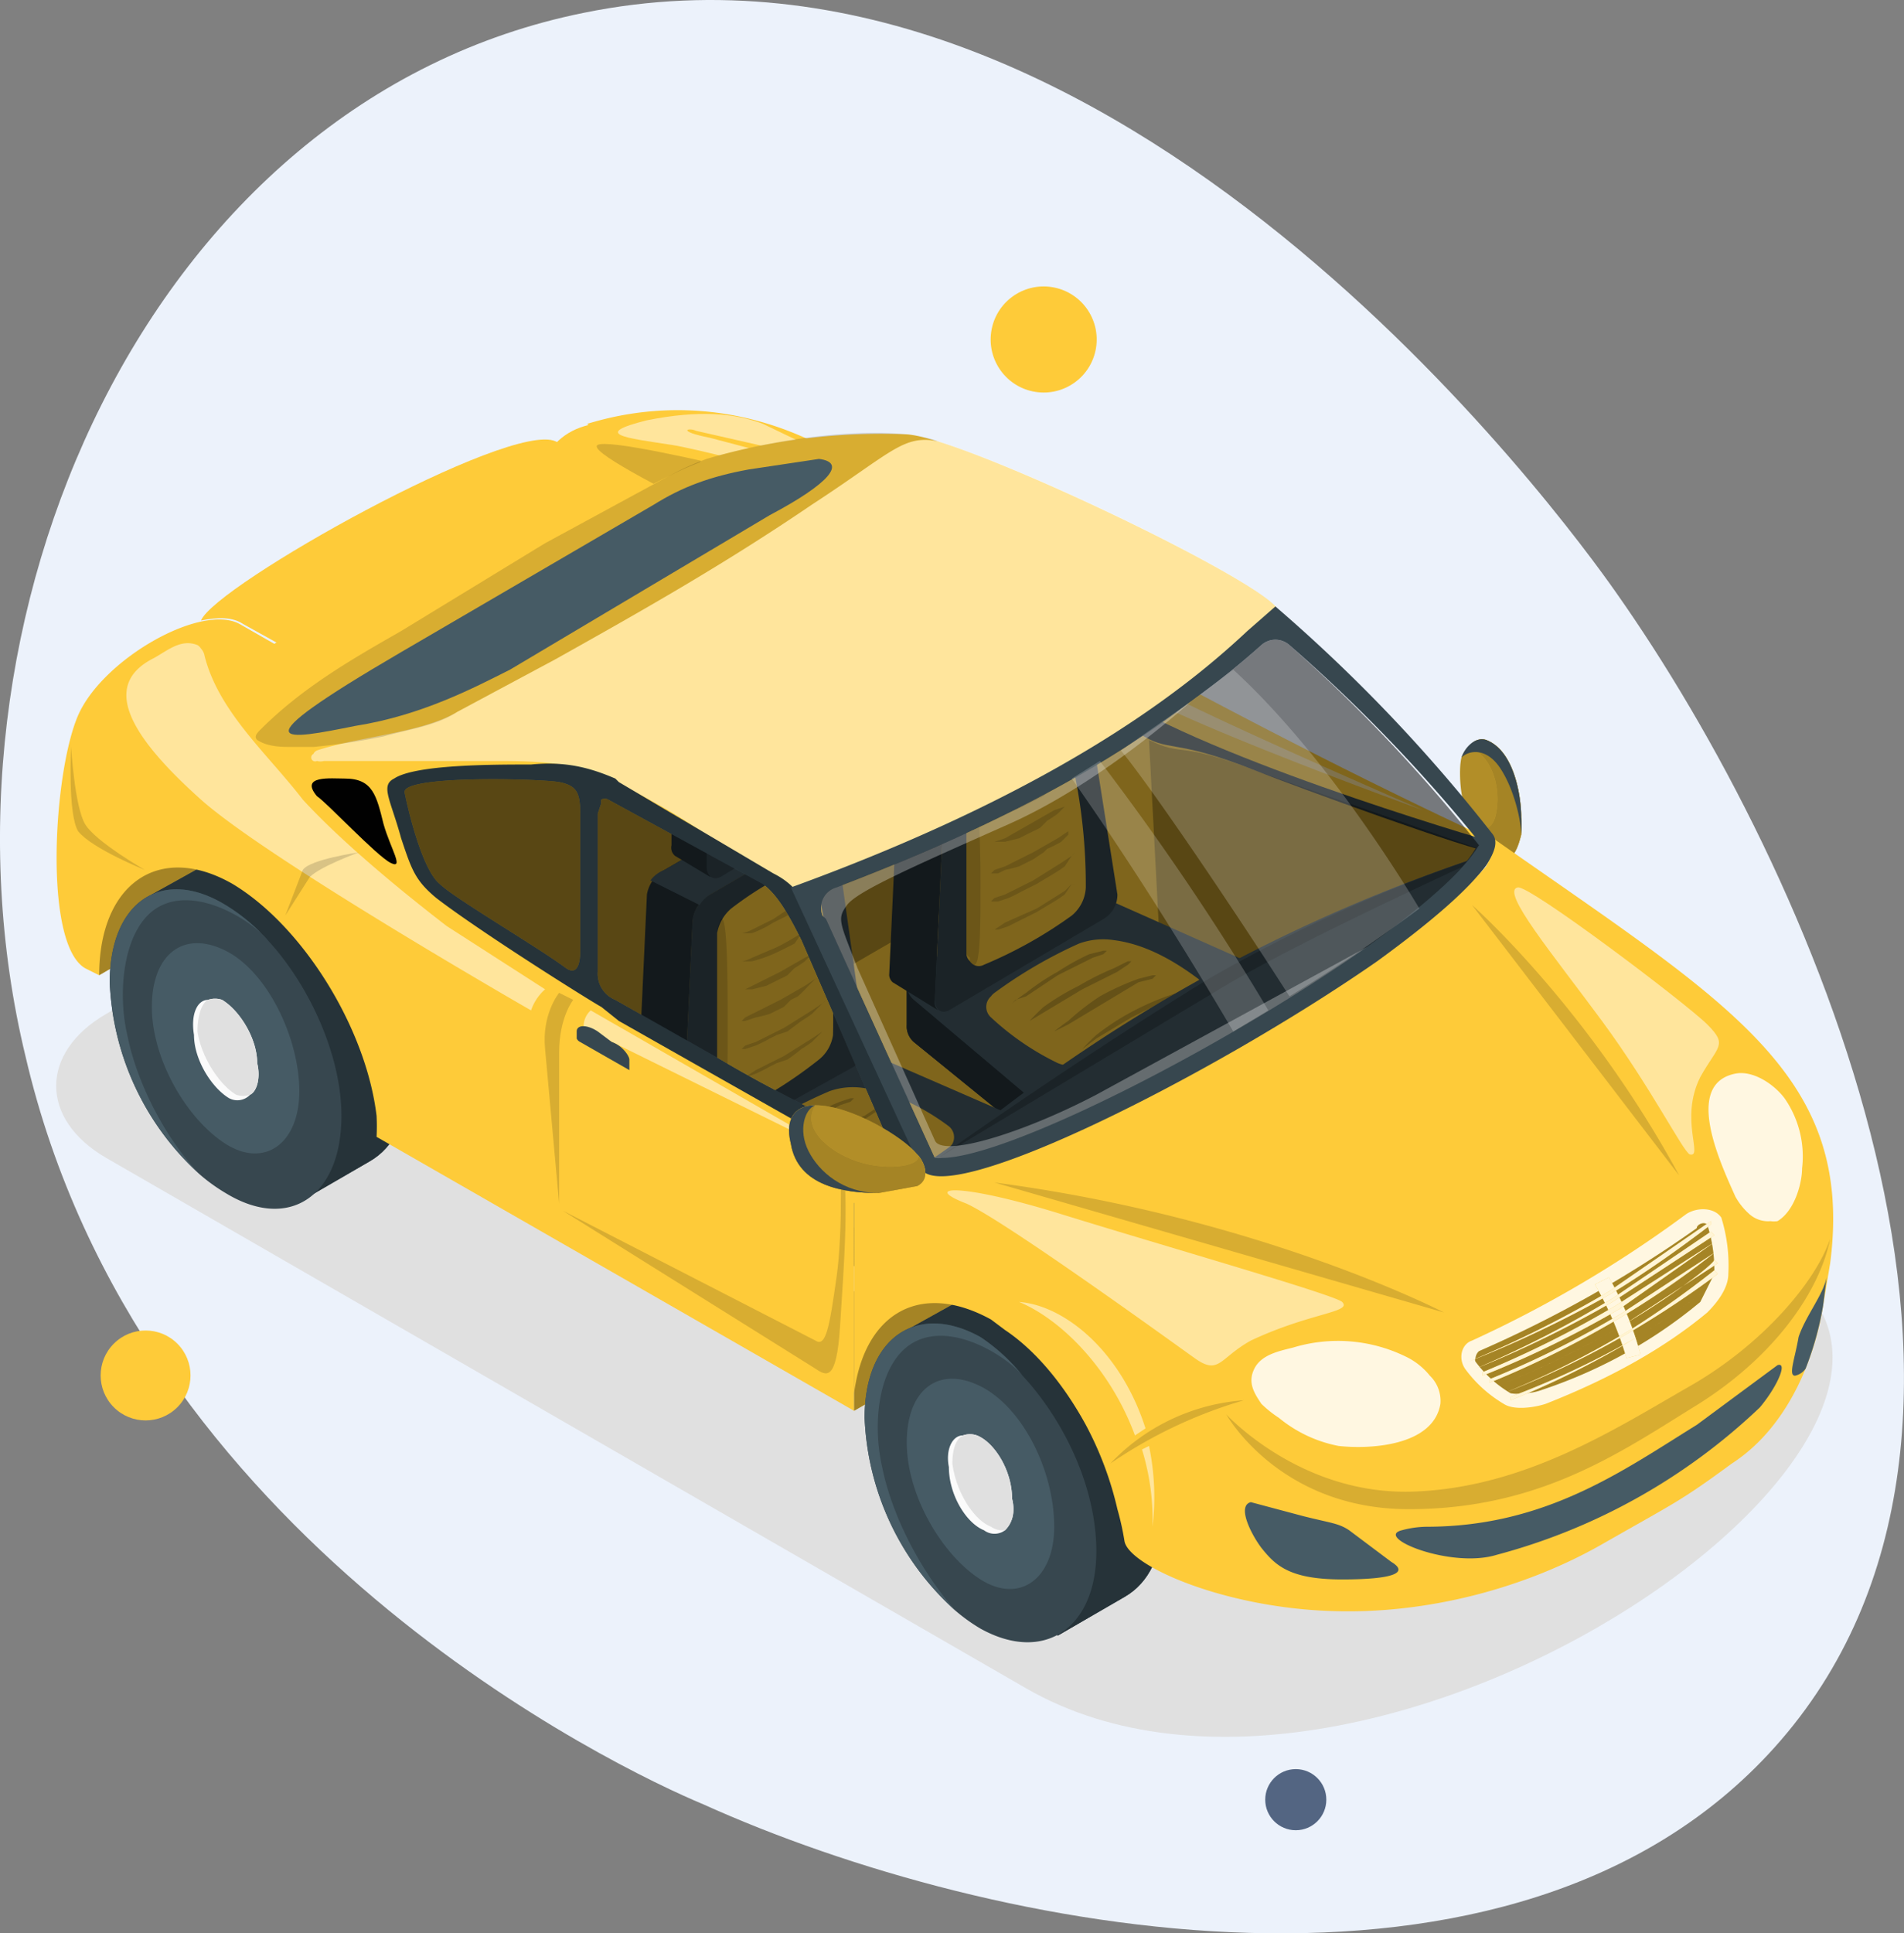 <svg xmlns="http://www.w3.org/2000/svg" id="Layer_3" data-name="Layer 3" viewBox="14.75 27.35 542.28 550.41"><rect x="14.75" y="27.35" width="542.28" height="550.41" fill="#808080" stroke="none"/><defs><style>.cls-2{fill:#e0e0e0}.cls-3{fill:#fecb39}.cls-17,.cls-19,.cls-4{fill:#fff}.cls-10,.cls-14,.cls-16,.cls-17,.cls-4,.cls-6{isolation:isolate}.cls-16,.cls-4{opacity:.5}.cls-5{fill:#37474f}.cls-10,.cls-12,.cls-14,.cls-16,.cls-6{fill:#010101}.cls-6{opacity:.3}.cls-8{fill:#465b65}.cls-9{fill:#263339}.cls-10,.cls-11{opacity:.15}.cls-13{opacity:.2}.cls-14{opacity:.35}.cls-15{fill:#fbfbfb}.cls-17{opacity:.85}</style></defs><path fill="#ecf2fb" d="M181 31C57 56-8 204 22 328c32 138 169 203 193 213 82 37 231 66 305-16 82-91 10-251-45-329C461 176 333 0 181 31Z"/><g id="freepik--Shadows--inject-16"><path id="freepik--shadow--inject-16" d="m256 235 262 151c79 44-112 179-211 122L45 357c-19-11-19-30 0-41l139-81c20-11 52-11 72 0Z" class="cls-2"/></g><g id="freepik--Car--inject-16"><g id="freepik--car--inject-16-2" data-name="freepik--car--inject-16"><g id="freepik--Interiors--inject-16"><path d="M356 304c27 9 67-27 84-34a11 11 0 0 0 3-2s-38-17-94-47c-30-15-53-40-53-40l-44-25c-34-19-63-10-70-8 0 0 143 144 174 156Z" class="cls-3"/><path d="M337 224c-16-9-17-19-14-16a147 147 0 0 0 21 15c9 6 76 35 76 35s-61-22-83-34Z" class="cls-4"/><path d="m313 187-6 3 1 44 40 26 92 10 3-2s-77-22-110-42c-6-4-9-8-10-10-4-5-5-9-4-16v-12Z" class="cls-5"/><path d="m313 187 6 1v8a8 8 0 0 0 0 1c0 2-2 3-4 3a7 7 0 0 1-4-1c-2-1-3-4-4-6v-3Z" class="cls-3"/><path d="m313 187 6 1v8a8 8 0 0 0 0 1c0 2-2 3-4 3a7 7 0 0 1-4-1c-2-1-3-4-4-6v-3Z" class="cls-6"/><path d="m63 230 198 158 43-33 136-85c-5 0-57-19-67-23-25-10-25-5-34-11-5-3-14-7-17-11-8-8-10-10-11-26v-9c5 2 11-1 7-4-1-1-8-7-29-15-29-11-80-22-82-22-20-3-33-3-39 13Z" class="cls-3"/><path d="m311 271-126 73v-81l-21-12 131-72 16 11v81z" class="cls-3"/><path fill="#010101" d="m311 271-126 73-50-67-8-26 33-5 135-67 16 11v81z" opacity=".3" style="isolation:isolate"/><path d="M217 152c-10-2-6-3-4-2l44 10-25-12c-8-3-18-4-33-1-16 4-6 5 7 7s81 21 83 20-4-4-15-7l-57-15Z" class="cls-4"/><path d="m360 320 80-50-4-1-63-22c-23-9-21-4-31-9l4 76Z" class="cls-6"/></g><g id="freepik--codriver-seat--inject-16"><path d="M273 320a6 6 0 0 0 2 4l32 26a13 13 0 0 0 14 1l52-30c2-1 2-2 2-4v-11h-19l-29-13a18 18 0 0 0-15 1l-24 14h-15Z" class="cls-5"/><path d="m372 302-45-20a18 18 0 0 0-15 0l-36 21c-4 2-4 7-1 9l32 27a13 13 0 0 0 14 1l52-30c4-3 3-6-1-8Z" class="cls-8"/><path d="m275 312 32 27a12 12 0 0 0 7 2v11a12 12 0 0 1-7-2l-32-26a6 6 0 0 1-2-5v-11a6 6 0 0 0 2 4Z" class="cls-9"/><path d="M271 240a10 10 0 0 1 4-7l31-18a3 3 0 0 1 4-1l13 8a3 3 0 0 0-4 0l-31 18a10 10 0 0 0-4 8l-3 64a3 3 0 0 0 1 3l-13-8a3 3 0 0 1-1-2Z" class="cls-9"/><path d="M321 222a3 3 0 0 1 3 3l9 57a8 8 0 0 1-4 7l-44 26c-2 1-4 0-4-3l3-64a10 10 0 0 1 4-8l31-18a3 3 0 0 1 2 0Z" class="cls-5"/><path d="m275 233 31-18a3 3 0 0 1 3-1l14 8a3 3 0 0 0-4 0l-31 18a9 9 0 0 0-3 3l-13-7a9 9 0 0 1 3-3Z" class="cls-8"/><path d="m279 229 10 6 7-15 10-5a9 9 0 0 0 4-8v-14l5-8-10-6c-3-2-7-2-11 1-9 5-17 19-17 30v16a3 3 0 0 0 2 3Z" class="cls-9"/><path d="M310 196v-3l5-8-10-6c-3-2-7-2-11 1-5 3-10 9-13 15l13 8Z" class="cls-8"/><path d="m292 235 24-15a9 9 0 0 0 4-7v-16c0-12-7-17-16-11s-17 19-17 30v16c0 3 2 4 5 3Z" class="cls-5"/><path d="M318 235a4 4 0 0 0-5-2 98 98 0 0 0-19 11 12 12 0 0 0-4 7v48a3 3 0 0 0 1 2 3 3 0 0 0 4 1 124 124 0 0 0 25-14 11 11 0 0 0 4-8 160 160 0 0 0-6-44 3 3 0 0 0 0-1Z" class="cls-3"/><path d="M291 301a2 2 0 0 0 1 1c2 1 2-11 2-24s-1-33-2-31a11 11 0 0 0-2 4v48a5 5 0 0 0 1 1 8 8 0 0 0 0 1Z" class="cls-10"/><g class="cls-11"><path d="m320 279-2 3a44 44 0 0 1-3 2l-5 3-2 1-2 1-4 2a31 31 0 0 1-3 1h-2a8 8 0 0 1 1 0l3-2 9-4 8-5 2-2h1a6 6 0 0 1-1 0Zm0-8-2 3a38 38 0 0 1-3 2l-5 3-2 1-2 1a44 44 0 0 1-4 2l-3 1h-2a10 10 0 0 1 1-1l3-1 8-4 8-5 3-2 1-1a6 6 0 0 1-1 1Zm-1-6-2 2a36 36 0 0 1-4 2l-1 1-3 2-2 1-2 1a40 40 0 0 1-4 1l-2 1h-2l1-1 3-1 8-4 7-4 3-2c1-1 0 0 0 0a8 8 0 0 1 0 1Zm-1-8-2 2a34 34 0 0 1-3 2l-2 2a21 21 0 0 1-2 1l-2 1-2 1-4 1h-3l-1 1 1-1 3-1 7-4 7-4 3-1 1-1Zm-3-6a29 29 0 0 1-3 3l-2 1-2 1a38 38 0 0 1-7 3 34 34 0 0 1-4 1s1-1 4-2l7-3 6-4 3-2a24 24 0 0 1-2 2Zm-2-7a20 20 0 0 1-3 2l-1 1-2 1a32 32 0 0 1-7 3 22 22 0 0 1-3 0s1 0 3-1l6-3 6-3 3-2a18 18 0 0 1-2 2Z" class="cls-12"/></g><path d="M322 296a132 132 0 0 0-24 14 4 4 0 0 0-1 1 4 4 0 0 0 0 6 77 77 0 0 0 19 13 12 12 0 0 0 9 0 161 161 0 0 0 31-18 3 3 0 0 0 1-1 4 4 0 0 0-1-5c-8-6-16-10-24-11a20 20 0 0 0-10 1Z" class="cls-3"/><g class="cls-13"><path d="m351 310-4 2-10 5-10 6-4 3a52 52 0 0 1 4-4 70 70 0 0 1 9-6 77 77 0 0 1 11-5l3-1 2-1Zm-8-4-4 1-10 6-10 6-4 2a53 53 0 0 1 4-3 71 71 0 0 1 9-7 76 76 0 0 1 11-5l4-1h1Zm-7-4-3 2-10 5-10 6-5 3a49 49 0 0 1 4-4 70 70 0 0 1 10-6 77 77 0 0 1 10-5l4-2h1Zm-7-3-3 1-10 5-9 6-3 1-1 1a42 42 0 0 1 4-3 62 62 0 0 1 9-6 66 66 0 0 1 9-5l4-1h1l-1 1Z" class="cls-12"/></g></g><g id="freepik--codriver-seat--inject-16-2" data-name="freepik--codriver-seat--inject-16"><path d="M201 361a6 6 0 0 0 3 5l32 26a13 13 0 0 0 13 1l52-30c2-1 3-2 3-4v-11h-20l-29-13a18 18 0 0 0-14 1l-24 14h-16Z" class="cls-5"/><path d="m301 344-46-20a18 18 0 0 0-14 0l-37 21c-3 2-4 7 0 9l32 26a13 13 0 0 0 13 2l52-30c4-3 4-6 0-8Z" class="cls-8"/><path d="m204 354 32 26a12 12 0 0 0 6 3v11a12 12 0 0 1-6-2l-32-26a6 6 0 0 1-3-5v-11a6 6 0 0 0 3 4Z" class="cls-9"/><path d="M199 282a10 10 0 0 1 5-7l31-18a3 3 0 0 1 3-1l13 8a3 3 0 0 0-3 0l-31 18a10 10 0 0 0-5 8l-3 64a3 3 0 0 0 2 3l-14-8a3 3 0 0 1-1-2Z" class="cls-9"/><path d="M250 264a3 3 0 0 1 3 3l8 57a8 8 0 0 1-3 7l-45 25c-2 2-4 1-4-2l3-65a10 10 0 0 1 5-7l31-18a3 3 0 0 1 2 0Z" class="cls-5"/><path d="m204 275 31-18a3 3 0 0 1 3-1l13 8a3 3 0 0 0-3 0l-31 18a9 9 0 0 0-3 3l-14-7a9 9 0 0 1 4-3Z" class="cls-8"/><path d="m207 271 10 6 8-15 10-5a9 9 0 0 0 4-8v-14l4-8-10-6c-3-2-6-2-11 1-9 5-16 19-16 30v16a3 3 0 0 0 1 3Z" class="cls-9"/><path d="M239 238v-3l4-8-10-6c-3-2-6-2-11 1s-9 9-13 15l13 8Z" class="cls-8"/><path d="m220 277 25-15a9 9 0 0 0 4-7v-16c0-12-8-17-17-11s-16 18-16 30v16c0 3 2 4 4 3Z" class="cls-5"/><path d="M247 277a4 4 0 0 0-6-2 98 98 0 0 0-18 11 12 12 0 0 0-4 7v48a3 3 0 0 0 5 3 125 125 0 0 0 24-15 11 11 0 0 0 4-7 159 159 0 0 0-5-44 4 4 0 0 0 0-1Z" class="cls-3"/><path d="M220 343v1c2 1 2-11 2-24s0-33-2-31a11 11 0 0 0-1 4v48a4 4 0 0 0 0 1 8 8 0 0 0 1 1Z" class="cls-10"/><g class="cls-11"><path d="m249 321-3 3a42 42 0 0 1-3 2 50 50 0 0 1-4 3l-3 1-2 1a41 41 0 0 1-4 2 29 29 0 0 1-3 1h-1a9 9 0 0 1 1 0l3-2 8-4 8-5 3-2h1a7 7 0 0 1-1 0Zm0-8-3 3a42 42 0 0 1-3 2l-4 3-3 1-2 1a41 41 0 0 1-4 2l-3 1h-1a9 9 0 0 1 1-1l3-1 8-4 8-5 3-2 1-1a7 7 0 0 1-1 1Zm-2-7-2 2a36 36 0 0 1-3 3l-2 1-2 2-2 1-2 1a40 40 0 0 1-4 1l-3 1a4 4 0 0 1-1 0l1-1 2-1 8-4 7-4 3-2h1a6 6 0 0 1-1 0Zm-1-7-2 2a32 32 0 0 1-3 2l-2 2a18 18 0 0 1-2 1l-2 1-2 1-4 1h-2l-1 1 1-1 2-1 8-4 7-4 2-1 1-1-1 1Zm-3-6a29 29 0 0 1-2 3l-2 1-2 1a39 39 0 0 1-8 3 36 36 0 0 1-3 0s1 0 3-1l7-3a71 71 0 0 0 7-4l2-2h1a24 24 0 0 1-3 2Zm-2-7a22 22 0 0 1-2 2l-2 1-2 1a32 32 0 0 1-6 3 23 23 0 0 1-3 0s1 0 3-1l6-3 6-4 2-1a19 19 0 0 1-2 2Z" class="cls-12"/></g><path d="M251 338a132 132 0 0 0-25 14 4 4 0 0 0 0 1 4 4 0 0 0 0 6 78 78 0 0 0 18 13 12 12 0 0 0 9 0 161 161 0 0 0 32-18 4 4 0 0 0 1-1 4 4 0 0 0-1-5c-8-6-17-10-25-11a20 20 0 0 0-9 1Z" class="cls-3"/><g class="cls-13"><path d="m279 352-3 2-10 5-10 6-5 3 4-4a70 70 0 0 1 10-6 75 75 0 0 1 10-5l4-1 1-1-1 1Zm-8-4-3 1-10 6-10 6-5 2a53 53 0 0 1 4-3 70 70 0 0 1 10-7 75 75 0 0 1 10-5l4-1h1Zm-7-4-3 2-10 5-10 6-4 3a53 53 0 0 1 4-4 72 72 0 0 1 9-6 75 75 0 0 1 11-5l3-2h2l-2 1Zm-7-3-3 1-9 5-9 6-3 1-1 1a46 46 0 0 1 3-3 62 62 0 0 1 9-6 67 67 0 0 1 10-5l3-1h1l-1 1Z" class="cls-12"/></g></g><g id="freepik--back-car--inject-16"><path d="m38 275 29-18 29 17-53 31-5-30z" class="cls-3"/><path d="m38 275 29-18 29 17-53 31-5-30z" class="cls-14"/><path d="m93 353 8 16 19-11c7-4 11-12 11-24 0-23-15-50-33-60-9-5-16-6-22-2l-18 10 7 16c1 20 13 43 28 55Z" class="cls-5"/><path d="m93 353 8 16 19-11c7-4 11-12 11-24 0-23-15-50-33-60-9-5-16-6-22-2l-18 10 7 16c1 20 13 43 28 55Z" class="cls-9"/><path d="M79 285a53 53 0 0 1 12 10c12 13 21 33 21 50 0 23-15 33-33 22a50 50 0 0 1-7-5 78 78 0 0 1-26-55c0-23 15-33 33-22Z" class="cls-5"/><path d="M100 338c0 15-10 22-21 15s-21-24-21-39 9-22 21-16 21 25 21 40Z" class="cls-8"/><path d="M74 312a6 6 0 0 1 4 0c5 3 10 11 10 18 1 4 0 8-2 9a5 5 0 0 1-6 1c-5-3-10-11-10-18-1-6 1-10 4-10Z" class="cls-15"/><path d="M74 312a6 6 0 0 1 4 0c5 3 10 11 10 18 1 4 0 8-2 9a6 6 0 0 1-4 0c-5-3-10-11-11-18 0-4 1-8 3-9Z" class="cls-2"/><path d="M79 285a53 53 0 0 1 12 10c-4-5-19-15-30-10s-13 24-10 37c3 15 12 31 21 40a78 78 0 0 1-26-55c0-23 15-33 33-22Z" class="cls-8"/><path d="m39 303 4 2c0-26 17-38 38-26 20 12 38 41 41 66a58 58 0 0 1 0 6l136 78v-77l-21-10-40-23-11-8c-8-9-49-20-54-46l-3-8c0-1-1-5 4-7s25-1 25-1l-47-28-28-16c-11-6-39 10-46 26s-10 65 2 72Z" class="cls-3"/><path d="M105 254c3 2 17 17 21 19s0-4-2-11c-2-8-3-13-11-13-4 0-13-1-8 5Z" class="cls-12"/><path d="m173 153 50 23-94 55-18-11-27-15c-3-2-7-2-12-1 4-10 88-57 101-51Z" class="cls-3"/><path d="M181 320a6 6 0 0 1 2-5l73 42Z" class="cls-4"/><path d="M180 324a2 2 0 0 1-1-1v-2c0-2 3-2 6 0l4 3c3 1 5 4 5 5v3Z" class="cls-5"/><path d="M101 255c-10-13-24-25-28-41a4 4 0 0 0-1-2 3 3 0 0 0-1-1c-5-2-9 2-13 4-15 8-5 23 14 40s94 60 94 60a14 14 0 0 1 4-6l-28-18c-13-10-30-24-41-36Z" class="cls-4"/><path d="M263 195s-84-38-78-41 96 21 96 21Zm-88 177 72 45c3 2 6 4 7-12s3-40 0-50c0 0 1 22-1 36s-3 20-6 18Zm-1-62s-5 6-4 16l4 44v-43c0-10 4-15 4-15Zm-71-33c3-3 14-7 14-7s-14 2-16 5l-5 13 7-11Zm-66-13c-3-5-2-24-2-24s1 17 4 22 17 13 17 13-15-6-19-11Z" class="cls-10"/><path d="M88 238a13 13 0 0 0 6 2l42 9 38-1a40 40 0 0 1 16 5s36 19 45 26c5 4 7 8 11 14 0 0-5-10 3-14s43-17 68-30c21-11 52-39 56-41 5-2 16 7 16 7a183 183 0 0 0-11-15c-9-10-89-48-105-49a177 177 0 0 0-57 7h-1l-1 1a94 94 0 0 0-9 4 724 724 0 0 0-76 44c-14 8-28 16-40 28-1 1-2 2-1 3Z" class="cls-3"/><path d="M254 277c13-6 41-17 63-28l6-4c20-12 46-35 50-37a5 5 0 0 1 1 0l4-3v-5c-8-9-70-39-96-47-10-2-13 3-36 18-25 17-48 30-73 44l-28 15c-10 6-28 7-40 11a2 2 0 0 0-1 1 1 1 0 0 0 1 2 4 4 0 0 0 2 0h50c21 0 27 2 48 14a276 276 0 0 1 34 24s6-2 15-5Z" class="cls-4"/><path d="M98 240c-3 0-7 0-10-2-1-1 0-2 1-3 12-12 26-20 40-28l41-25 35-19a80 80 0 0 1 11-5c10-3 35-9 57-7a43 43 0 0 1 9 2c-10-2-13 3-36 18-25 17-48 30-73 44l-28 15c-6 4-14 5-21 7a189 189 0 0 1-20 3h-6Z" class="cls-10"/><path d="M116 234c19-3 34-11 44-16l74-44c17-9 22-15 14-16l-20 3c-11 2-19 5-27 10l-72 42c-48 28-33 25-13 21Z" class="cls-8"/><path d="M129 266c3 9 4 12 10 17 13 10 45 30 47 31l5 4 53 30s35 18 34 11-25-55-29-64-6-15-14-19l-44-26-1-1c-7-3-14-5-24-4-11 0-33 0-39 4-4 2-1 6 2 17Zm56 38v-45l1-3a2 2 0 0 1 0-1 2 2 0 0 1 2 0l44 24c4 3 7 8 11 16l26 60c0-1-29-14-49-26l-30-17a8 8 0 0 1-5-8Zm-11-54c5 1 6 3 6 9v39c0 4-1 7-4 5-8-6-32-20-36-24-5-4-9-21-10-26s38-4 44-3Z" class="cls-9"/><path d="M185 304v-45l1-3a2 2 0 0 1 0-1 2 2 0 0 1 2 0l44 24c4 3 7 8 11 16l26 60c0-1-29-14-49-26l-30-17a8 8 0 0 1-5-8Zm-11-54c5 1 6 3 6 9v39c0 4-1 7-4 5-8-6-32-20-36-24-5-4-9-21-10-26s38-4 44-3Z" class="cls-16"/></g><g id="freepik--front-car--inject-16"><path d="M282 357c6 7 40-7 74-25 7-4 25-14 45-28 8-5 16-10 22-16 9-7 16-14 17-18a465 465 0 0 0-156 86l-2 1Z" class="cls-8"/><path d="M359 306a430 430 0 0 1 81-36c-6 3-55 25-78 39l-80 48c14-10 46-32 77-51Z" class="cls-5"/><path d="M431 243a9 9 0 0 1 3-4 4 4 0 0 1 4-1c8 3 10 16 10 22a37 37 0 0 1 0 5c-1 4-2 6-4 7-2 0-8-6-11-11l-1-5c-1 0-2-9-1-13Z" class="cls-3"/><path d="M431 243a9 9 0 0 1 3-4 4 4 0 0 1 4-1c8 3 10 16 10 22a37 37 0 0 1 0 5c-1 4-2 6-4 7-2 0-8-6-11-11l-1-5c-1 0-2-9-1-13Z" class="cls-6"/><path d="M441 258c1-6-1-14-6-17l-1-2a4 4 0 0 1 4-1c8 3 10 16 10 22a37 37 0 0 1 0 5c-1 4-2 6-4 7-2 0-8-6-11-11 3 3 7 4 8-3Z" class="cls-3"/><path d="M441 258c1-6-1-14-6-17l-1-2a4 4 0 0 1 4-1c8 3 10 16 10 22a37 37 0 0 1 0 5c-1 4-2 6-4 7-2 0-8-6-11-11 3 3 7 4 8-3Z" class="cls-14"/><path d="M438 238c8 3 10 16 10 22a34 34 0 0 1 0 5c0-4-2-13-6-19s-9-5-11-3c1-3 4-6 7-5Z" class="cls-5"/><path d="m258 395 24-14 30 17-54 31v-34z" class="cls-3"/><path d="m258 395 24-14 30 17-54 31v-34z" class="cls-14"/><path d="m308 477 8 16 19-11c7-4 11-12 11-24 0-23-15-50-33-61-9-4-16-5-22-1l-18 10 7 15c1 21 13 44 28 56Z" class="cls-5"/><path d="m308 477 8 16 19-11c7-4 11-12 11-24 0-23-15-50-33-61-9-4-16-5-22-1l-18 10 7 15c1 21 13 44 28 56Z" class="cls-9"/><path d="M294 408a53 53 0 0 1 12 11c12 13 21 32 21 50 0 22-15 32-33 22a50 50 0 0 1-7-5 78 78 0 0 1-26-55c0-23 15-33 33-23Z" class="cls-5"/><path d="M315 462c0 15-10 22-21 15s-21-24-21-39 9-22 21-16 21 24 21 40Z" class="cls-8"/><path d="M289 436a6 6 0 0 1 4 0c5 2 10 10 10 18 1 4 0 7-2 9a5 5 0 0 1-6 0c-5-2-10-10-10-18-1-5 1-9 4-9Z" class="cls-15"/><path d="M289 436a6 6 0 0 1 4 0c5 2 10 10 10 18 1 4 0 7-2 9a6 6 0 0 1-4-1c-5-2-10-10-11-18 0-4 1-7 3-8Z" class="cls-2"/><path d="M294 408a53 53 0 0 1 12 11c-4-5-19-15-30-10s-13 23-10 36c3 15 12 31 21 41a78 78 0 0 1-26-55c0-23 15-33 33-23Z" class="cls-8"/><path d="M258 429v-5c3-23 19-32 39-21l4 3c9 6 17 16 23 27a97 97 0 0 1 9 24 79 79 0 0 1 2 9c1 7 28 19 59 20 28 1 56-7 77-19s22-12 37-23c17-11 24-32 26-45l2-12c7-54-29-74-96-121 1 3-1 6-2 8a104 104 0 0 1-15 14c-6 6-14 11-22 16-20 14-38 24-45 28-34 18-65 29-73 26l-22-9c0 2-3 3-3 3Z" class="cls-3"/><path d="M414 463a28 28 0 0 1 7-1c34 0 56-16 77-29l23-17c3-1 0 6-5 12a173 173 0 0 1-75 42c-13 4-35-5-27-7Zm-40 5c4 5 8 9 23 9s19-2 14-5l-12-9c-3-2-5-2-13-4l-15-4c-4 1 0 9 3 13Zm153-60c-1 6-3 11-1 11a5 5 0 0 0 3-2 91 91 0 0 0 5-18l1-8c-1 5-6 11-8 17Z" class="cls-8"/><path d="M505 374a46 46 0 0 1 2 16c0 4-3 8-6 11q-18 15-46 26c-3 1-9 2-12 0a37 37 0 0 1-11-10c-2-3-1-7 2-8a341 341 0 0 0 61-36c3-2 8-2 10 1Z" class="cls-17"/><path d="M445 424a34 34 0 0 1-10-9 1 1 0 0 1 0-1 3 3 0 0 1 1-2 346 346 0 0 0 62-35c0-1 2-2 3-1a42 42 0 0 1 2 14l-4 8c-12 10-27 19-45 25a16 16 0 0 1-6 1 8 8 0 0 1-3 0Z" class="cls-3"/><path d="M445 424a34 34 0 0 1-10-9 1 1 0 0 1 0-1 3 3 0 0 1 1-2 346 346 0 0 0 62-35c0-1 2-2 3-1a42 42 0 0 1 2 14l-4 8c-12 10-27 19-45 25a16 16 0 0 1-6 1 8 8 0 0 1-3 0Z" class="cls-14"/><path d="m469 393 4-2a95 95 0 0 1 9 22l-4 1a94 94 0 0 0-9-21Z" class="cls-3"/><path d="m469 393 4-2a95 95 0 0 1 9 22l-4 1a94 94 0 0 0-9-21Z" class="cls-17"/><path d="M433 415a314 314 0 0 0 40-20l29-20v1s-14 11-29 20a317 317 0 0 1-40 19Z" class="cls-3"/><path d="M435 417a307 307 0 0 0 39-20l28-19 1 1-29 19a307 307 0 0 1-39 19Z" class="cls-3"/><path d="M437 418a293 293 0 0 0 38-19l28-18-27 19a293 293 0 0 1-39 19Z" class="cls-3"/><path d="M439 420a273 273 0 0 0 38-19l26-17s-11 9-26 18a275 275 0 0 1-38 19Z" class="cls-3"/><path d="M441 422a263 263 0 0 0 37-18c15-9 25-17 25-18l1 1-26 17a264 264 0 0 1-37 18Z" class="cls-3"/><path d="M443 424a253 253 0 0 0 36-18 275 275 0 0 0 24-17l1 1a273 273 0 0 1-24 16 255 255 0 0 1-37 18Z" class="cls-3"/><path d="M445 425a242 242 0 0 0 36-17 237 237 0 0 0 23-16 238 238 0 0 1-23 16 243 243 0 0 1-36 18Z" class="cls-3"/><g opacity=".8"><path d="M433 415a314 314 0 0 0 40-20l29-20v1s-14 11-29 20a317 317 0 0 1-40 19Z" class="cls-19"/><path d="M435 417a307 307 0 0 0 39-20l28-19 1 1-29 19a307 307 0 0 1-39 19Z" class="cls-19"/><path d="M437 418a293 293 0 0 0 38-19l28-18-27 19a293 293 0 0 1-39 19Z" class="cls-19"/><path d="M439 420a273 273 0 0 0 38-19l26-17s-11 9-26 18a275 275 0 0 1-38 19Z" class="cls-19"/><path d="M441 422a263 263 0 0 0 37-18c15-9 25-17 25-18l1 1-26 17a264 264 0 0 1-37 18Z" class="cls-19"/><path d="M443 424a253 253 0 0 0 36-18 275 275 0 0 0 24-17l1 1a273 273 0 0 1-24 16 255 255 0 0 1-37 18Z" class="cls-19"/><path d="M445 425a242 242 0 0 0 36-17 237 237 0 0 0 23-16 238 238 0 0 1-23 16 243 243 0 0 1-36 18Z" class="cls-19"/></g><path d="M471 318c14 19 23 37 25 38 4 1-3-10 3-22 5-9 8-9 2-15s-51-40-54-39c-5 1 10 19 24 38Z" class="cls-4"/><path d="M379 431a38 38 0 0 0 17 8c9 1 27 0 29-12a10 10 0 0 0-3-8 20 20 0 0 0-6-5 44 44 0 0 0-33-3c-4 1-9 2-11 6s0 7 2 10a32 32 0 0 0 5 4Zm149-71a29 29 0 0 0-5-20c-3-4-9-8-14-7-15 3-4 26 0 35a19 19 0 0 0 4 5 8 8 0 0 0 6 2 7 7 0 0 0 2 0c5-3 7-11 7-15Z" class="cls-17"/><path d="M331 444a58 58 0 0 1 38-18 133 133 0 0 0-38 18Zm162-82c-26-48-59-77-59-77Zm-195 2c76 10 128 37 128 37Zm199 64c-21 13-44 29-81 29s-52-27-52-27 21 23 53 22 58-18 79-30 36-30 40-42c-3 15-16 34-39 48Z" class="cls-10"/><path d="M341 434c-7-22-23-35-36-36 12 5 26 19 33 38l3-2Zm-1 6a68 68 0 0 1 3 22 71 71 0 0 0-1-23Zm57-42c-2-2-51-16-80-25s-40-8-27-3c11 5 58 39 65 44s7 0 16-5c17-8 29-8 26-11Z" class="cls-4"/><path d="m240 280 37 80c7 12 84-27 130-59 22-16 37-30 33-36a455 455 0 0 0-62-65l-8 7a232 232 0 0 1-19 16c-29 22-67 41-111 57Zm10 9-1-1a6 6 0 0 1 4-8c42-16 75-33 101-53a239 239 0 0 0 20-16 6 6 0 0 1 8 0 445 445 0 0 1 54 56c-1 2-4 10-32 30-43 30-103 60-121 60a7 7 0 0 1-2 0Z" class="cls-5"/><path d="m250 289-1-1a6 6 0 0 1 4-8c42-16 75-33 101-53a239 239 0 0 0 20-16 6 6 0 0 1 8 0 445 445 0 0 1 54 57c-1 1-4 9-32 29-43 30-103 60-121 60a7 7 0 0 1-2 0Z" class="cls-16"/><path fill="#fff" d="M419 286c-9-15-30-47-53-68l-12 9-20 14c9 11 32 45 48 70a480 480 0 0 0 37-25Zm-53 35 10-6a758 758 0 0 0-48-71l-8 5c19 27 36 55 46 72Z" opacity=".2" style="isolation:isolate"/><path fill="#fff" d="M404 297c-43 30-103 60-121 60a7 7 0 0 1-2 0l-31-68-1-1a6 6 0 0 1 4-8c42-16 75-33 101-53 0 0-25 23-52 35s-43 19-46 23-2 5 3 18l22 49c2 5 25-2 46-13l77-42Z" opacity=".3" style="isolation:isolate"/><path d="M247 342c10 0 25 9 29 14 2 2 4 7 0 9l-11 2c-10 0-23-2-25-14-2-8 2-11 7-11Z" class="cls-3"/><path d="M247 342c10 0 25 9 29 14 2 2 4 7 0 9l-11 2c-10 0-23-2-25-14-2-8 2-11 7-11Z" class="cls-6"/><path d="M247 342c-4 6 3 13 12 16s19 1 17-2c2 2 4 7 0 9l-11 2c-10 0-23-2-25-14-2-8 2-11 7-11Z" class="cls-3"/><path d="M247 342c-4 6 3 13 12 16s19 1 17-2c2 2 4 7 0 9l-11 2c-10 0-23-2-25-14-2-8 2-11 7-11Z" class="cls-14"/><path d="M247 342c-3 1-5 7-2 13s10 12 20 12c-10 0-23-2-25-14-2-8 2-11 7-11Z" class="cls-5"/></g></g></g><circle cx="312" cy="124" r="15.1" class="cls-3" transform="rotate(-81 312 124)"/><circle cx="383.8" cy="539.7" r="8.7" fill="#536582"/><circle cx="56.2" cy="419.1" r="12.8" class="cls-3" transform="rotate(-45 56 419)"/></svg>